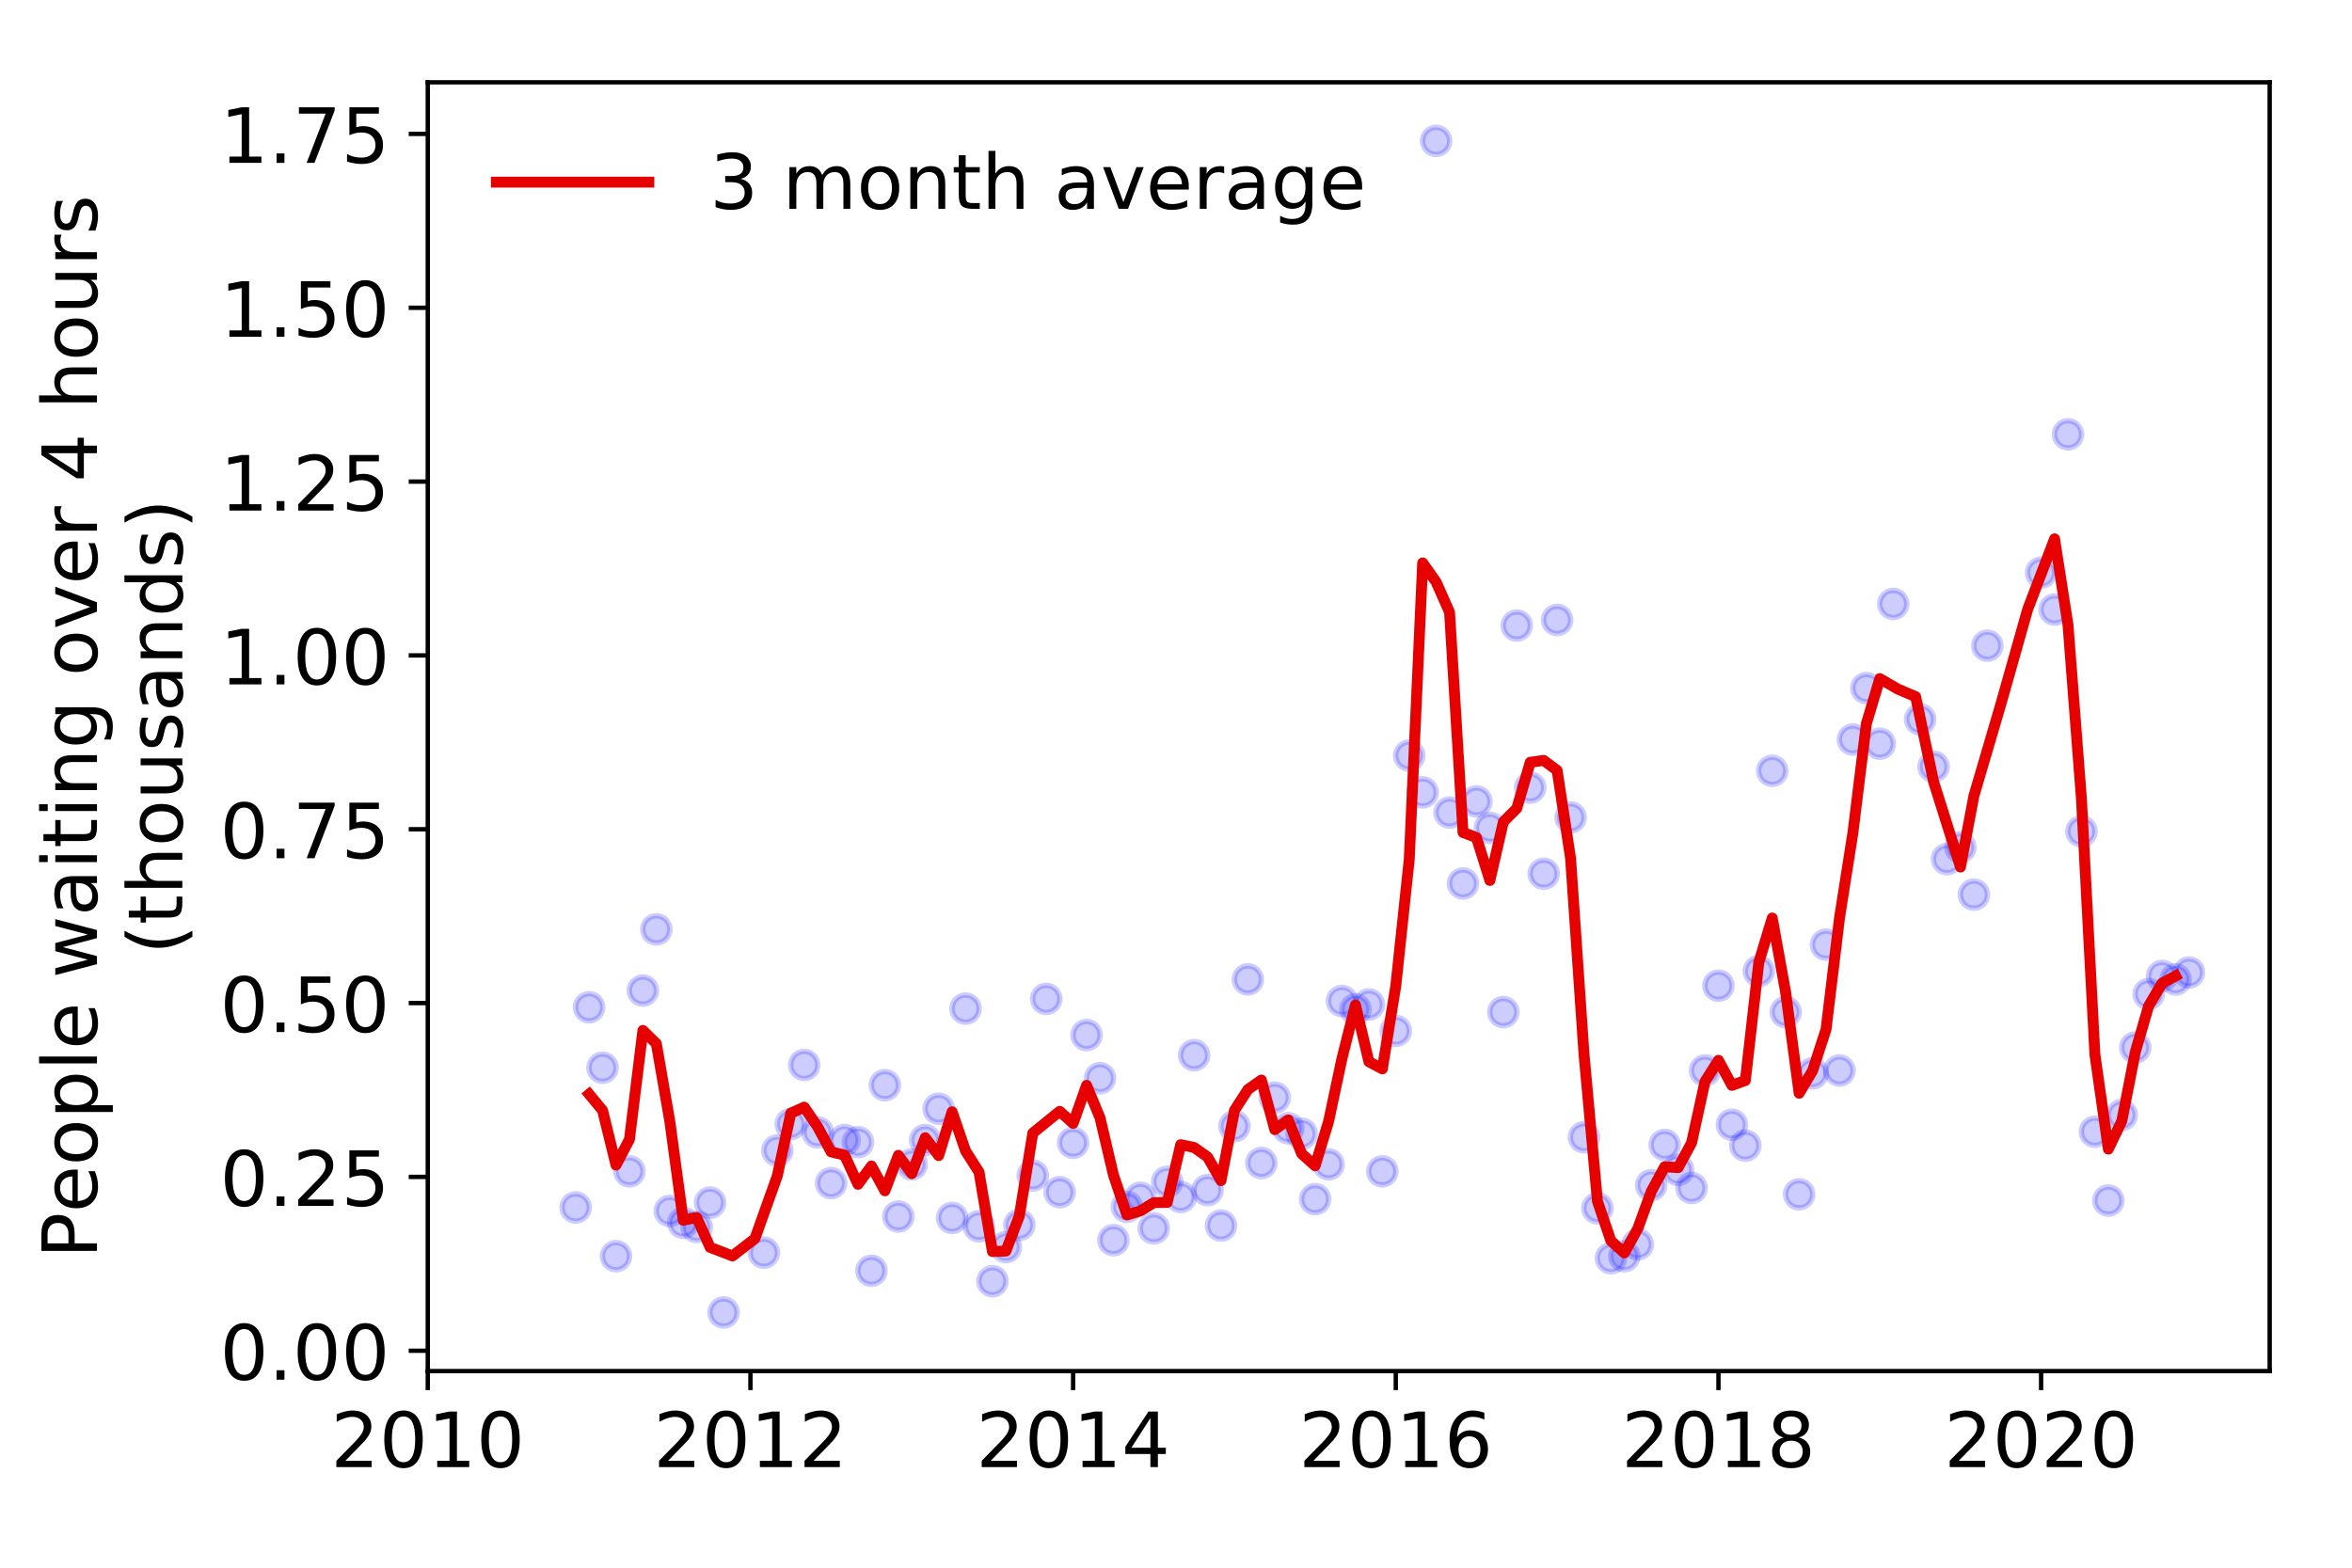 <?xml version="1.0" encoding="utf-8" standalone="no"?>
<!DOCTYPE svg PUBLIC "-//W3C//DTD SVG 1.1//EN"
  "http://www.w3.org/Graphics/SVG/1.1/DTD/svg11.dtd">
<!-- Created with matplotlib (https://matplotlib.org/) -->
<svg height="288pt" version="1.1" viewBox="0 0 432 288" width="432pt" xmlns="http://www.w3.org/2000/svg" xmlns:xlink="http://www.w3.org/1999/xlink">
 <defs>
  <style type="text/css">
*{stroke-linecap:butt;stroke-linejoin:round;}
  </style>
 </defs>
 <g id="figure_1">
  <g id="patch_1">
   <path d="M 0 288 
L 432 288 
L 432 0 
L 0 0 
z
" style="fill:#ffffff;"/>
  </g>
  <g id="axes_1">
   <g id="patch_2">
    <path d="M 78.57 251.88 
L 416.88 251.88 
L 416.88 15.12 
L 78.57 15.12 
z
" style="fill:#ffffff;"/>
   </g>
   <g id="matplotlib.axis_1">
    <g id="xtick_1">
     <g id="line2d_1">
      <defs>
       <path d="M 0 0 
L 0 3.5 
" id="m2a25bc7d17" style="stroke:#000000;stroke-width:0.8;"/>
      </defs>
      <g>
       <use style="stroke:#000000;stroke-width:0.8;" x="78.57" xlink:href="#m2a25bc7d17" y="251.88"/>
      </g>
     </g>
     <g id="text_1">
      <!-- 2010 -->
      <defs>
       <path d="M 19.188 8.297 
L 53.609 8.297 
L 53.609 0 
L 7.328 0 
L 7.328 8.297 
Q 12.938 14.109 22.625 23.891 
Q 32.328 33.688 34.812 36.531 
Q 39.547 41.844 41.422 45.531 
Q 43.312 49.219 43.312 52.781 
Q 43.312 58.594 39.234 62.25 
Q 35.156 65.922 28.609 65.922 
Q 23.969 65.922 18.812 64.312 
Q 13.672 62.703 7.812 59.422 
L 7.812 69.391 
Q 13.766 71.781 18.938 73 
Q 24.125 74.219 28.422 74.219 
Q 39.75 74.219 46.484 68.547 
Q 53.219 62.891 53.219 53.422 
Q 53.219 48.922 51.531 44.891 
Q 49.859 40.875 45.406 35.406 
Q 44.188 33.984 37.641 27.219 
Q 31.109 20.453 19.188 8.297 
z
" id="DejaVuSans-50"/>
       <path d="M 31.781 66.406 
Q 24.172 66.406 20.328 58.906 
Q 16.5 51.422 16.5 36.375 
Q 16.5 21.391 20.328 13.891 
Q 24.172 6.391 31.781 6.391 
Q 39.453 6.391 43.281 13.891 
Q 47.125 21.391 47.125 36.375 
Q 47.125 51.422 43.281 58.906 
Q 39.453 66.406 31.781 66.406 
z
M 31.781 74.219 
Q 44.047 74.219 50.516 64.516 
Q 56.984 54.828 56.984 36.375 
Q 56.984 17.969 50.516 8.266 
Q 44.047 -1.422 31.781 -1.422 
Q 19.531 -1.422 13.062 8.266 
Q 6.594 17.969 6.594 36.375 
Q 6.594 54.828 13.062 64.516 
Q 19.531 74.219 31.781 74.219 
z
" id="DejaVuSans-48"/>
       <path d="M 12.406 8.297 
L 28.516 8.297 
L 28.516 63.922 
L 10.984 60.406 
L 10.984 69.391 
L 28.422 72.906 
L 38.281 72.906 
L 38.281 8.297 
L 54.391 8.297 
L 54.391 0 
L 12.406 0 
z
" id="DejaVuSans-49"/>
      </defs>
      <g transform="translate(60.755 269.518)scale(0.14 -0.14)">
       <use xlink:href="#DejaVuSans-50"/>
       <use x="63.623" xlink:href="#DejaVuSans-48"/>
       <use x="127.246" xlink:href="#DejaVuSans-49"/>
       <use x="190.869" xlink:href="#DejaVuSans-48"/>
      </g>
     </g>
    </g>
    <g id="xtick_2">
     <g id="line2d_2">
      <g>
       <use style="stroke:#000000;stroke-width:0.8;" x="137.836" xlink:href="#m2a25bc7d17" y="251.88"/>
      </g>
     </g>
     <g id="text_2">
      <!-- 2012 -->
      <g transform="translate(120.021 269.518)scale(0.14 -0.14)">
       <use xlink:href="#DejaVuSans-50"/>
       <use x="63.623" xlink:href="#DejaVuSans-48"/>
       <use x="127.246" xlink:href="#DejaVuSans-49"/>
       <use x="190.869" xlink:href="#DejaVuSans-50"/>
      </g>
     </g>
    </g>
    <g id="xtick_3">
     <g id="line2d_3">
      <g>
       <use style="stroke:#000000;stroke-width:0.8;" x="197.102" xlink:href="#m2a25bc7d17" y="251.88"/>
      </g>
     </g>
     <g id="text_3">
      <!-- 2014 -->
      <defs>
       <path d="M 37.797 64.312 
L 12.891 25.391 
L 37.797 25.391 
z
M 35.203 72.906 
L 47.609 72.906 
L 47.609 25.391 
L 58.016 25.391 
L 58.016 17.188 
L 47.609 17.188 
L 47.609 0 
L 37.797 0 
L 37.797 17.188 
L 4.891 17.188 
L 4.891 26.703 
z
" id="DejaVuSans-52"/>
      </defs>
      <g transform="translate(179.287 269.518)scale(0.14 -0.14)">
       <use xlink:href="#DejaVuSans-50"/>
       <use x="63.623" xlink:href="#DejaVuSans-48"/>
       <use x="127.246" xlink:href="#DejaVuSans-49"/>
       <use x="190.869" xlink:href="#DejaVuSans-52"/>
      </g>
     </g>
    </g>
    <g id="xtick_4">
     <g id="line2d_4">
      <g>
       <use style="stroke:#000000;stroke-width:0.8;" x="256.368" xlink:href="#m2a25bc7d17" y="251.88"/>
      </g>
     </g>
     <g id="text_4">
      <!-- 2016 -->
      <defs>
       <path d="M 33.016 40.375 
Q 26.375 40.375 22.484 35.828 
Q 18.609 31.297 18.609 23.391 
Q 18.609 15.531 22.484 10.953 
Q 26.375 6.391 33.016 6.391 
Q 39.656 6.391 43.531 10.953 
Q 47.406 15.531 47.406 23.391 
Q 47.406 31.297 43.531 35.828 
Q 39.656 40.375 33.016 40.375 
z
M 52.594 71.297 
L 52.594 62.312 
Q 48.875 64.062 45.094 64.984 
Q 41.312 65.922 37.594 65.922 
Q 27.828 65.922 22.672 59.328 
Q 17.531 52.734 16.797 39.406 
Q 19.672 43.656 24.016 45.922 
Q 28.375 48.188 33.594 48.188 
Q 44.578 48.188 50.953 41.516 
Q 57.328 34.859 57.328 23.391 
Q 57.328 12.156 50.688 5.359 
Q 44.047 -1.422 33.016 -1.422 
Q 20.359 -1.422 13.672 8.266 
Q 6.984 17.969 6.984 36.375 
Q 6.984 53.656 15.188 63.938 
Q 23.391 74.219 37.203 74.219 
Q 40.922 74.219 44.703 73.484 
Q 48.484 72.75 52.594 71.297 
z
" id="DejaVuSans-54"/>
      </defs>
      <g transform="translate(238.553 269.518)scale(0.14 -0.14)">
       <use xlink:href="#DejaVuSans-50"/>
       <use x="63.623" xlink:href="#DejaVuSans-48"/>
       <use x="127.246" xlink:href="#DejaVuSans-49"/>
       <use x="190.869" xlink:href="#DejaVuSans-54"/>
      </g>
     </g>
    </g>
    <g id="xtick_5">
     <g id="line2d_5">
      <g>
       <use style="stroke:#000000;stroke-width:0.8;" x="315.634" xlink:href="#m2a25bc7d17" y="251.88"/>
      </g>
     </g>
     <g id="text_5">
      <!-- 2018 -->
      <defs>
       <path d="M 31.781 34.625 
Q 24.75 34.625 20.719 30.859 
Q 16.703 27.094 16.703 20.516 
Q 16.703 13.922 20.719 10.156 
Q 24.75 6.391 31.781 6.391 
Q 38.812 6.391 42.859 10.172 
Q 46.922 13.969 46.922 20.516 
Q 46.922 27.094 42.891 30.859 
Q 38.875 34.625 31.781 34.625 
z
M 21.922 38.812 
Q 15.578 40.375 12.031 44.719 
Q 8.5 49.078 8.5 55.328 
Q 8.5 64.062 14.719 69.141 
Q 20.953 74.219 31.781 74.219 
Q 42.672 74.219 48.875 69.141 
Q 55.078 64.062 55.078 55.328 
Q 55.078 49.078 51.531 44.719 
Q 48 40.375 41.703 38.812 
Q 48.828 37.156 52.797 32.312 
Q 56.781 27.484 56.781 20.516 
Q 56.781 9.906 50.312 4.234 
Q 43.844 -1.422 31.781 -1.422 
Q 19.734 -1.422 13.25 4.234 
Q 6.781 9.906 6.781 20.516 
Q 6.781 27.484 10.781 32.312 
Q 14.797 37.156 21.922 38.812 
z
M 18.312 54.391 
Q 18.312 48.734 21.844 45.562 
Q 25.391 42.391 31.781 42.391 
Q 38.141 42.391 41.719 45.562 
Q 45.312 48.734 45.312 54.391 
Q 45.312 60.062 41.719 63.234 
Q 38.141 66.406 31.781 66.406 
Q 25.391 66.406 21.844 63.234 
Q 18.312 60.062 18.312 54.391 
z
" id="DejaVuSans-56"/>
      </defs>
      <g transform="translate(297.819 269.518)scale(0.14 -0.14)">
       <use xlink:href="#DejaVuSans-50"/>
       <use x="63.623" xlink:href="#DejaVuSans-48"/>
       <use x="127.246" xlink:href="#DejaVuSans-49"/>
       <use x="190.869" xlink:href="#DejaVuSans-56"/>
      </g>
     </g>
    </g>
    <g id="xtick_6">
     <g id="line2d_6">
      <g>
       <use style="stroke:#000000;stroke-width:0.8;" x="374.9" xlink:href="#m2a25bc7d17" y="251.88"/>
      </g>
     </g>
     <g id="text_6">
      <!-- 2020 -->
      <g transform="translate(357.085 269.518)scale(0.14 -0.14)">
       <use xlink:href="#DejaVuSans-50"/>
       <use x="63.623" xlink:href="#DejaVuSans-48"/>
       <use x="127.246" xlink:href="#DejaVuSans-50"/>
       <use x="190.869" xlink:href="#DejaVuSans-48"/>
      </g>
     </g>
    </g>
   </g>
   <g id="matplotlib.axis_2">
    <g id="ytick_1">
     <g id="line2d_7">
      <defs>
       <path d="M 0 0 
L -3.5 0 
" id="m98097baa31" style="stroke:#000000;stroke-width:0.8;"/>
      </defs>
      <g>
       <use style="stroke:#000000;stroke-width:0.8;" x="78.57" xlink:href="#m98097baa31" y="248.144"/>
      </g>
     </g>
     <g id="text_7">
      <!-- 0.00 -->
      <defs>
       <path d="M 10.688 12.406 
L 21 12.406 
L 21 0 
L 10.688 0 
z
" id="DejaVuSans-46"/>
      </defs>
      <g transform="translate(40.398 253.463)scale(0.14 -0.14)">
       <use xlink:href="#DejaVuSans-48"/>
       <use x="63.623" xlink:href="#DejaVuSans-46"/>
       <use x="95.41" xlink:href="#DejaVuSans-48"/>
       <use x="159.033" xlink:href="#DejaVuSans-48"/>
      </g>
     </g>
    </g>
    <g id="ytick_2">
     <g id="line2d_8">
      <g>
       <use style="stroke:#000000;stroke-width:0.8;" x="78.57" xlink:href="#m98097baa31" y="216.21"/>
      </g>
     </g>
     <g id="text_8">
      <!-- 0.25 -->
      <defs>
       <path d="M 10.797 72.906 
L 49.516 72.906 
L 49.516 64.594 
L 19.828 64.594 
L 19.828 46.734 
Q 21.969 47.469 24.109 47.828 
Q 26.266 48.188 28.422 48.188 
Q 40.625 48.188 47.75 41.5 
Q 54.891 34.812 54.891 23.391 
Q 54.891 11.625 47.562 5.094 
Q 40.234 -1.422 26.906 -1.422 
Q 22.312 -1.422 17.547 -0.641 
Q 12.797 0.141 7.719 1.703 
L 7.719 11.625 
Q 12.109 9.234 16.797 8.062 
Q 21.484 6.891 26.703 6.891 
Q 35.156 6.891 40.078 11.328 
Q 45.016 15.766 45.016 23.391 
Q 45.016 31 40.078 35.438 
Q 35.156 39.891 26.703 39.891 
Q 22.75 39.891 18.812 39.016 
Q 14.891 38.141 10.797 36.281 
z
" id="DejaVuSans-53"/>
      </defs>
      <g transform="translate(40.398 221.528)scale(0.14 -0.14)">
       <use xlink:href="#DejaVuSans-48"/>
       <use x="63.623" xlink:href="#DejaVuSans-46"/>
       <use x="95.41" xlink:href="#DejaVuSans-50"/>
       <use x="159.033" xlink:href="#DejaVuSans-53"/>
      </g>
     </g>
    </g>
    <g id="ytick_3">
     <g id="line2d_9">
      <g>
       <use style="stroke:#000000;stroke-width:0.8;" x="78.57" xlink:href="#m98097baa31" y="184.275"/>
      </g>
     </g>
     <g id="text_9">
      <!-- 0.50 -->
      <g transform="translate(40.398 189.594)scale(0.14 -0.14)">
       <use xlink:href="#DejaVuSans-48"/>
       <use x="63.623" xlink:href="#DejaVuSans-46"/>
       <use x="95.41" xlink:href="#DejaVuSans-53"/>
       <use x="159.033" xlink:href="#DejaVuSans-48"/>
      </g>
     </g>
    </g>
    <g id="ytick_4">
     <g id="line2d_10">
      <g>
       <use style="stroke:#000000;stroke-width:0.8;" x="78.57" xlink:href="#m98097baa31" y="152.341"/>
      </g>
     </g>
     <g id="text_10">
      <!-- 0.75 -->
      <defs>
       <path d="M 8.203 72.906 
L 55.078 72.906 
L 55.078 68.703 
L 28.609 0 
L 18.312 0 
L 43.219 64.594 
L 8.203 64.594 
z
" id="DejaVuSans-55"/>
      </defs>
      <g transform="translate(40.398 157.66)scale(0.14 -0.14)">
       <use xlink:href="#DejaVuSans-48"/>
       <use x="63.623" xlink:href="#DejaVuSans-46"/>
       <use x="95.41" xlink:href="#DejaVuSans-55"/>
       <use x="159.033" xlink:href="#DejaVuSans-53"/>
      </g>
     </g>
    </g>
    <g id="ytick_5">
     <g id="line2d_11">
      <g>
       <use style="stroke:#000000;stroke-width:0.8;" x="78.57" xlink:href="#m98097baa31" y="120.407"/>
      </g>
     </g>
     <g id="text_11">
      <!-- 1.00 -->
      <g transform="translate(40.398 125.726)scale(0.14 -0.14)">
       <use xlink:href="#DejaVuSans-49"/>
       <use x="63.623" xlink:href="#DejaVuSans-46"/>
       <use x="95.41" xlink:href="#DejaVuSans-48"/>
       <use x="159.033" xlink:href="#DejaVuSans-48"/>
      </g>
     </g>
    </g>
    <g id="ytick_6">
     <g id="line2d_12">
      <g>
       <use style="stroke:#000000;stroke-width:0.8;" x="78.57" xlink:href="#m98097baa31" y="88.473"/>
      </g>
     </g>
     <g id="text_12">
      <!-- 1.25 -->
      <g transform="translate(40.398 93.792)scale(0.14 -0.14)">
       <use xlink:href="#DejaVuSans-49"/>
       <use x="63.623" xlink:href="#DejaVuSans-46"/>
       <use x="95.41" xlink:href="#DejaVuSans-50"/>
       <use x="159.033" xlink:href="#DejaVuSans-53"/>
      </g>
     </g>
    </g>
    <g id="ytick_7">
     <g id="line2d_13">
      <g>
       <use style="stroke:#000000;stroke-width:0.8;" x="78.57" xlink:href="#m98097baa31" y="56.539"/>
      </g>
     </g>
     <g id="text_13">
      <!-- 1.50 -->
      <g transform="translate(40.398 61.858)scale(0.14 -0.14)">
       <use xlink:href="#DejaVuSans-49"/>
       <use x="63.623" xlink:href="#DejaVuSans-46"/>
       <use x="95.41" xlink:href="#DejaVuSans-53"/>
       <use x="159.033" xlink:href="#DejaVuSans-48"/>
      </g>
     </g>
    </g>
    <g id="ytick_8">
     <g id="line2d_14">
      <g>
       <use style="stroke:#000000;stroke-width:0.8;" x="78.57" xlink:href="#m98097baa31" y="24.604"/>
      </g>
     </g>
     <g id="text_14">
      <!-- 1.75 -->
      <g transform="translate(40.398 29.923)scale(0.14 -0.14)">
       <use xlink:href="#DejaVuSans-49"/>
       <use x="63.623" xlink:href="#DejaVuSans-46"/>
       <use x="95.41" xlink:href="#DejaVuSans-55"/>
       <use x="159.033" xlink:href="#DejaVuSans-53"/>
      </g>
     </g>
    </g>
    <g id="text_15">
     <!-- People waiting over 4 hours -->
     <defs>
      <path d="M 19.672 64.797 
L 19.672 37.406 
L 32.078 37.406 
Q 38.969 37.406 42.719 40.969 
Q 46.484 44.531 46.484 51.125 
Q 46.484 57.672 42.719 61.234 
Q 38.969 64.797 32.078 64.797 
z
M 9.812 72.906 
L 32.078 72.906 
Q 44.344 72.906 50.609 67.359 
Q 56.891 61.812 56.891 51.125 
Q 56.891 40.328 50.609 34.812 
Q 44.344 29.297 32.078 29.297 
L 19.672 29.297 
L 19.672 0 
L 9.812 0 
z
" id="DejaVuSans-80"/>
      <path d="M 56.203 29.594 
L 56.203 25.203 
L 14.891 25.203 
Q 15.484 15.922 20.484 11.062 
Q 25.484 6.203 34.422 6.203 
Q 39.594 6.203 44.453 7.469 
Q 49.312 8.734 54.109 11.281 
L 54.109 2.781 
Q 49.266 0.734 44.188 -0.344 
Q 39.109 -1.422 33.891 -1.422 
Q 20.797 -1.422 13.156 6.188 
Q 5.516 13.812 5.516 26.812 
Q 5.516 40.234 12.766 48.109 
Q 20.016 56 32.328 56 
Q 43.359 56 49.781 48.891 
Q 56.203 41.797 56.203 29.594 
z
M 47.219 32.234 
Q 47.125 39.594 43.094 43.984 
Q 39.062 48.391 32.422 48.391 
Q 24.906 48.391 20.391 44.141 
Q 15.875 39.891 15.188 32.172 
z
" id="DejaVuSans-101"/>
      <path d="M 30.609 48.391 
Q 23.391 48.391 19.188 42.75 
Q 14.984 37.109 14.984 27.297 
Q 14.984 17.484 19.156 11.844 
Q 23.344 6.203 30.609 6.203 
Q 37.797 6.203 41.984 11.859 
Q 46.188 17.531 46.188 27.297 
Q 46.188 37.016 41.984 42.703 
Q 37.797 48.391 30.609 48.391 
z
M 30.609 56 
Q 42.328 56 49.016 48.375 
Q 55.719 40.766 55.719 27.297 
Q 55.719 13.875 49.016 6.219 
Q 42.328 -1.422 30.609 -1.422 
Q 18.844 -1.422 12.172 6.219 
Q 5.516 13.875 5.516 27.297 
Q 5.516 40.766 12.172 48.375 
Q 18.844 56 30.609 56 
z
" id="DejaVuSans-111"/>
      <path d="M 18.109 8.203 
L 18.109 -20.797 
L 9.078 -20.797 
L 9.078 54.688 
L 18.109 54.688 
L 18.109 46.391 
Q 20.953 51.266 25.266 53.625 
Q 29.594 56 35.594 56 
Q 45.562 56 51.781 48.094 
Q 58.016 40.188 58.016 27.297 
Q 58.016 14.406 51.781 6.484 
Q 45.562 -1.422 35.594 -1.422 
Q 29.594 -1.422 25.266 0.953 
Q 20.953 3.328 18.109 8.203 
z
M 48.688 27.297 
Q 48.688 37.203 44.609 42.844 
Q 40.531 48.484 33.406 48.484 
Q 26.266 48.484 22.188 42.844 
Q 18.109 37.203 18.109 27.297 
Q 18.109 17.391 22.188 11.75 
Q 26.266 6.109 33.406 6.109 
Q 40.531 6.109 44.609 11.75 
Q 48.688 17.391 48.688 27.297 
z
" id="DejaVuSans-112"/>
      <path d="M 9.422 75.984 
L 18.406 75.984 
L 18.406 0 
L 9.422 0 
z
" id="DejaVuSans-108"/>
      <path id="DejaVuSans-32"/>
      <path d="M 4.203 54.688 
L 13.188 54.688 
L 24.422 12.016 
L 35.594 54.688 
L 46.188 54.688 
L 57.422 12.016 
L 68.609 54.688 
L 77.594 54.688 
L 63.281 0 
L 52.688 0 
L 40.922 44.828 
L 29.109 0 
L 18.5 0 
z
" id="DejaVuSans-119"/>
      <path d="M 34.281 27.484 
Q 23.391 27.484 19.188 25 
Q 14.984 22.516 14.984 16.5 
Q 14.984 11.719 18.141 8.906 
Q 21.297 6.109 26.703 6.109 
Q 34.188 6.109 38.703 11.406 
Q 43.219 16.703 43.219 25.484 
L 43.219 27.484 
z
M 52.203 31.203 
L 52.203 0 
L 43.219 0 
L 43.219 8.297 
Q 40.141 3.328 35.547 0.953 
Q 30.953 -1.422 24.312 -1.422 
Q 15.922 -1.422 10.953 3.297 
Q 6 8.016 6 15.922 
Q 6 25.141 12.172 29.828 
Q 18.359 34.516 30.609 34.516 
L 43.219 34.516 
L 43.219 35.406 
Q 43.219 41.609 39.141 45 
Q 35.062 48.391 27.688 48.391 
Q 23 48.391 18.547 47.266 
Q 14.109 46.141 10.016 43.891 
L 10.016 52.203 
Q 14.938 54.109 19.578 55.047 
Q 24.219 56 28.609 56 
Q 40.484 56 46.344 49.844 
Q 52.203 43.703 52.203 31.203 
z
" id="DejaVuSans-97"/>
      <path d="M 9.422 54.688 
L 18.406 54.688 
L 18.406 0 
L 9.422 0 
z
M 9.422 75.984 
L 18.406 75.984 
L 18.406 64.594 
L 9.422 64.594 
z
" id="DejaVuSans-105"/>
      <path d="M 18.312 70.219 
L 18.312 54.688 
L 36.812 54.688 
L 36.812 47.703 
L 18.312 47.703 
L 18.312 18.016 
Q 18.312 11.328 20.141 9.422 
Q 21.969 7.516 27.594 7.516 
L 36.812 7.516 
L 36.812 0 
L 27.594 0 
Q 17.188 0 13.234 3.875 
Q 9.281 7.766 9.281 18.016 
L 9.281 47.703 
L 2.688 47.703 
L 2.688 54.688 
L 9.281 54.688 
L 9.281 70.219 
z
" id="DejaVuSans-116"/>
      <path d="M 54.891 33.016 
L 54.891 0 
L 45.906 0 
L 45.906 32.719 
Q 45.906 40.484 42.875 44.328 
Q 39.844 48.188 33.797 48.188 
Q 26.516 48.188 22.312 43.547 
Q 18.109 38.922 18.109 30.906 
L 18.109 0 
L 9.078 0 
L 9.078 54.688 
L 18.109 54.688 
L 18.109 46.188 
Q 21.344 51.125 25.703 53.562 
Q 30.078 56 35.797 56 
Q 45.219 56 50.047 50.172 
Q 54.891 44.344 54.891 33.016 
z
" id="DejaVuSans-110"/>
      <path d="M 45.406 27.984 
Q 45.406 37.75 41.375 43.109 
Q 37.359 48.484 30.078 48.484 
Q 22.859 48.484 18.828 43.109 
Q 14.797 37.75 14.797 27.984 
Q 14.797 18.266 18.828 12.891 
Q 22.859 7.516 30.078 7.516 
Q 37.359 7.516 41.375 12.891 
Q 45.406 18.266 45.406 27.984 
z
M 54.391 6.781 
Q 54.391 -7.172 48.188 -13.984 
Q 42 -20.797 29.203 -20.797 
Q 24.469 -20.797 20.266 -20.094 
Q 16.062 -19.391 12.109 -17.922 
L 12.109 -9.188 
Q 16.062 -11.328 19.922 -12.344 
Q 23.781 -13.375 27.781 -13.375 
Q 36.625 -13.375 41.016 -8.766 
Q 45.406 -4.156 45.406 5.172 
L 45.406 9.625 
Q 42.625 4.781 38.281 2.391 
Q 33.938 0 27.875 0 
Q 17.828 0 11.672 7.656 
Q 5.516 15.328 5.516 27.984 
Q 5.516 40.672 11.672 48.328 
Q 17.828 56 27.875 56 
Q 33.938 56 38.281 53.609 
Q 42.625 51.219 45.406 46.391 
L 45.406 54.688 
L 54.391 54.688 
z
" id="DejaVuSans-103"/>
      <path d="M 2.984 54.688 
L 12.5 54.688 
L 29.594 8.797 
L 46.688 54.688 
L 56.203 54.688 
L 35.688 0 
L 23.484 0 
z
" id="DejaVuSans-118"/>
      <path d="M 41.109 46.297 
Q 39.594 47.172 37.812 47.578 
Q 36.031 48 33.891 48 
Q 26.266 48 22.188 43.047 
Q 18.109 38.094 18.109 28.812 
L 18.109 0 
L 9.078 0 
L 9.078 54.688 
L 18.109 54.688 
L 18.109 46.188 
Q 20.953 51.172 25.484 53.578 
Q 30.031 56 36.531 56 
Q 37.453 56 38.578 55.875 
Q 39.703 55.766 41.062 55.516 
z
" id="DejaVuSans-114"/>
      <path d="M 54.891 33.016 
L 54.891 0 
L 45.906 0 
L 45.906 32.719 
Q 45.906 40.484 42.875 44.328 
Q 39.844 48.188 33.797 48.188 
Q 26.516 48.188 22.312 43.547 
Q 18.109 38.922 18.109 30.906 
L 18.109 0 
L 9.078 0 
L 9.078 75.984 
L 18.109 75.984 
L 18.109 46.188 
Q 21.344 51.125 25.703 53.562 
Q 30.078 56 35.797 56 
Q 45.219 56 50.047 50.172 
Q 54.891 44.344 54.891 33.016 
z
" id="DejaVuSans-104"/>
      <path d="M 8.5 21.578 
L 8.5 54.688 
L 17.484 54.688 
L 17.484 21.922 
Q 17.484 14.156 20.5 10.266 
Q 23.531 6.391 29.594 6.391 
Q 36.859 6.391 41.078 11.031 
Q 45.312 15.672 45.312 23.688 
L 45.312 54.688 
L 54.297 54.688 
L 54.297 0 
L 45.312 0 
L 45.312 8.406 
Q 42.047 3.422 37.719 1 
Q 33.406 -1.422 27.688 -1.422 
Q 18.266 -1.422 13.375 4.438 
Q 8.5 10.297 8.5 21.578 
z
M 31.109 56 
z
" id="DejaVuSans-117"/>
      <path d="M 44.281 53.078 
L 44.281 44.578 
Q 40.484 46.531 36.375 47.5 
Q 32.281 48.484 27.875 48.484 
Q 21.188 48.484 17.844 46.438 
Q 14.5 44.391 14.5 40.281 
Q 14.5 37.156 16.891 35.375 
Q 19.281 33.594 26.516 31.984 
L 29.594 31.297 
Q 39.156 29.25 43.188 25.516 
Q 47.219 21.781 47.219 15.094 
Q 47.219 7.469 41.188 3.016 
Q 35.156 -1.422 24.609 -1.422 
Q 20.219 -1.422 15.453 -0.562 
Q 10.688 0.297 5.422 2 
L 5.422 11.281 
Q 10.406 8.688 15.234 7.391 
Q 20.062 6.109 24.812 6.109 
Q 31.156 6.109 34.562 8.281 
Q 37.984 10.453 37.984 14.406 
Q 37.984 18.062 35.516 20.016 
Q 33.062 21.969 24.703 23.781 
L 21.578 24.516 
Q 13.234 26.266 9.516 29.906 
Q 5.812 33.547 5.812 39.891 
Q 5.812 47.609 11.281 51.797 
Q 16.75 56 26.812 56 
Q 31.781 56 36.172 55.266 
Q 40.578 54.547 44.281 53.078 
z
" id="DejaVuSans-115"/>
     </defs>
     <g transform="translate(17.81 231.175)rotate(-90)scale(0.14 -0.14)">
      <use xlink:href="#DejaVuSans-80"/>
      <use x="60.256" xlink:href="#DejaVuSans-101"/>
      <use x="121.779" xlink:href="#DejaVuSans-111"/>
      <use x="182.961" xlink:href="#DejaVuSans-112"/>
      <use x="246.438" xlink:href="#DejaVuSans-108"/>
      <use x="274.221" xlink:href="#DejaVuSans-101"/>
      <use x="335.744" xlink:href="#DejaVuSans-32"/>
      <use x="367.531" xlink:href="#DejaVuSans-119"/>
      <use x="449.318" xlink:href="#DejaVuSans-97"/>
      <use x="510.598" xlink:href="#DejaVuSans-105"/>
      <use x="538.381" xlink:href="#DejaVuSans-116"/>
      <use x="577.59" xlink:href="#DejaVuSans-105"/>
      <use x="605.373" xlink:href="#DejaVuSans-110"/>
      <use x="668.752" xlink:href="#DejaVuSans-103"/>
      <use x="732.229" xlink:href="#DejaVuSans-32"/>
      <use x="764.016" xlink:href="#DejaVuSans-111"/>
      <use x="825.197" xlink:href="#DejaVuSans-118"/>
      <use x="884.377" xlink:href="#DejaVuSans-101"/>
      <use x="945.9" xlink:href="#DejaVuSans-114"/>
      <use x="987.014" xlink:href="#DejaVuSans-32"/>
      <use x="1018.801" xlink:href="#DejaVuSans-52"/>
      <use x="1082.424" xlink:href="#DejaVuSans-32"/>
      <use x="1114.211" xlink:href="#DejaVuSans-104"/>
      <use x="1177.59" xlink:href="#DejaVuSans-111"/>
      <use x="1238.771" xlink:href="#DejaVuSans-117"/>
      <use x="1302.15" xlink:href="#DejaVuSans-114"/>
      <use x="1343.264" xlink:href="#DejaVuSans-115"/>
     </g>
     <!-- (thousands) -->
     <defs>
      <path d="M 31 75.875 
Q 24.469 64.656 21.281 53.656 
Q 18.109 42.672 18.109 31.391 
Q 18.109 20.125 21.312 9.062 
Q 24.516 -2 31 -13.188 
L 23.188 -13.188 
Q 15.875 -1.703 12.234 9.375 
Q 8.594 20.453 8.594 31.391 
Q 8.594 42.281 12.203 53.312 
Q 15.828 64.359 23.188 75.875 
z
" id="DejaVuSans-40"/>
      <path d="M 45.406 46.391 
L 45.406 75.984 
L 54.391 75.984 
L 54.391 0 
L 45.406 0 
L 45.406 8.203 
Q 42.578 3.328 38.25 0.953 
Q 33.938 -1.422 27.875 -1.422 
Q 17.969 -1.422 11.734 6.484 
Q 5.516 14.406 5.516 27.297 
Q 5.516 40.188 11.734 48.094 
Q 17.969 56 27.875 56 
Q 33.938 56 38.25 53.625 
Q 42.578 51.266 45.406 46.391 
z
M 14.797 27.297 
Q 14.797 17.391 18.875 11.75 
Q 22.953 6.109 30.078 6.109 
Q 37.203 6.109 41.297 11.75 
Q 45.406 17.391 45.406 27.297 
Q 45.406 37.203 41.297 42.844 
Q 37.203 48.484 30.078 48.484 
Q 22.953 48.484 18.875 42.844 
Q 14.797 37.203 14.797 27.297 
z
" id="DejaVuSans-100"/>
      <path d="M 8.016 75.875 
L 15.828 75.875 
Q 23.141 64.359 26.781 53.312 
Q 30.422 42.281 30.422 31.391 
Q 30.422 20.453 26.781 9.375 
Q 23.141 -1.703 15.828 -13.188 
L 8.016 -13.188 
Q 14.5 -2 17.703 9.062 
Q 20.906 20.125 20.906 31.391 
Q 20.906 42.672 17.703 53.656 
Q 14.5 64.656 8.016 75.875 
z
" id="DejaVuSans-41"/>
     </defs>
     <g transform="translate(33.487 175.325)rotate(-90)scale(0.14 -0.14)">
      <use xlink:href="#DejaVuSans-40"/>
      <use x="39.014" xlink:href="#DejaVuSans-116"/>
      <use x="78.223" xlink:href="#DejaVuSans-104"/>
      <use x="141.602" xlink:href="#DejaVuSans-111"/>
      <use x="202.783" xlink:href="#DejaVuSans-117"/>
      <use x="266.162" xlink:href="#DejaVuSans-115"/>
      <use x="318.262" xlink:href="#DejaVuSans-97"/>
      <use x="379.541" xlink:href="#DejaVuSans-110"/>
      <use x="442.92" xlink:href="#DejaVuSans-100"/>
      <use x="506.396" xlink:href="#DejaVuSans-115"/>
      <use x="558.496" xlink:href="#DejaVuSans-41"/>
     </g>
    </g>
   </g>
   <g id="line2d_15">
    <defs>
     <path d="M 0 2.5 
C 0.663 2.5 1.299 2.237 1.768 1.768 
C 2.237 1.299 2.5 0.663 2.5 0 
C 2.5 -0.663 2.237 -1.299 1.768 -1.768 
C 1.299 -2.237 0.663 -2.5 0 -2.5 
C -0.663 -2.5 -1.299 -2.237 -1.768 -1.768 
C -2.237 -1.299 -2.5 -0.663 -2.5 0 
C -2.5 0.663 -2.237 1.299 -1.768 1.768 
C -1.299 2.237 -0.663 2.5 0 2.5 
z
" id="mac3ce2b879" style="stroke:#0000ff;stroke-opacity:0.2;"/>
    </defs>
    <g clip-path="url(#pb2da60f9bd)">
     <use style="fill:#0000ff;fill-opacity:0.2;stroke:#0000ff;stroke-opacity:0.2;" x="402.064" xlink:href="#mac3ce2b879" y="178.655"/>
     <use style="fill:#0000ff;fill-opacity:0.2;stroke:#0000ff;stroke-opacity:0.2;" x="399.594" xlink:href="#mac3ce2b879" y="179.932"/>
     <use style="fill:#0000ff;fill-opacity:0.2;stroke:#0000ff;stroke-opacity:0.2;" x="397.125" xlink:href="#mac3ce2b879" y="179.294"/>
     <use style="fill:#0000ff;fill-opacity:0.2;stroke:#0000ff;stroke-opacity:0.2;" x="394.655" xlink:href="#mac3ce2b879" y="182.615"/>
     <use style="fill:#0000ff;fill-opacity:0.2;stroke:#0000ff;stroke-opacity:0.2;" x="392.186" xlink:href="#mac3ce2b879" y="192.45"/>
     <use style="fill:#0000ff;fill-opacity:0.2;stroke:#0000ff;stroke-opacity:0.2;" x="389.716" xlink:href="#mac3ce2b879" y="204.841"/>
     <use style="fill:#0000ff;fill-opacity:0.2;stroke:#0000ff;stroke-opacity:0.2;" x="387.247" xlink:href="#mac3ce2b879" y="220.553"/>
     <use style="fill:#0000ff;fill-opacity:0.2;stroke:#0000ff;stroke-opacity:0.2;" x="384.778" xlink:href="#mac3ce2b879" y="207.907"/>
     <use style="fill:#0000ff;fill-opacity:0.2;stroke:#0000ff;stroke-opacity:0.2;" x="382.308" xlink:href="#mac3ce2b879" y="152.724"/>
     <use style="fill:#0000ff;fill-opacity:0.2;stroke:#0000ff;stroke-opacity:0.2;" x="379.839" xlink:href="#mac3ce2b879" y="79.787"/>
     <use style="fill:#0000ff;fill-opacity:0.2;stroke:#0000ff;stroke-opacity:0.2;" x="377.369" xlink:href="#mac3ce2b879" y="111.976"/>
     <use style="fill:#0000ff;fill-opacity:0.2;stroke:#0000ff;stroke-opacity:0.2;" x="374.9" xlink:href="#mac3ce2b879" y="105.206"/>
     <use style="fill:#0000ff;fill-opacity:0.2;stroke:#0000ff;stroke-opacity:0.2;" x="365.022" xlink:href="#mac3ce2b879" y="118.619"/>
     <use style="fill:#0000ff;fill-opacity:0.2;stroke:#0000ff;stroke-opacity:0.2;" x="362.553" xlink:href="#mac3ce2b879" y="164.348"/>
     <use style="fill:#0000ff;fill-opacity:0.2;stroke:#0000ff;stroke-opacity:0.2;" x="360.083" xlink:href="#mac3ce2b879" y="155.662"/>
     <use style="fill:#0000ff;fill-opacity:0.2;stroke:#0000ff;stroke-opacity:0.2;" x="357.614" xlink:href="#mac3ce2b879" y="157.834"/>
     <use style="fill:#0000ff;fill-opacity:0.2;stroke:#0000ff;stroke-opacity:0.2;" x="355.145" xlink:href="#mac3ce2b879" y="140.845"/>
     <use style="fill:#0000ff;fill-opacity:0.2;stroke:#0000ff;stroke-opacity:0.2;" x="352.675" xlink:href="#mac3ce2b879" y="132.159"/>
     <use style="fill:#0000ff;fill-opacity:0.2;stroke:#0000ff;stroke-opacity:0.2;" x="347.736" xlink:href="#mac3ce2b879" y="110.954"/>
     <use style="fill:#0000ff;fill-opacity:0.2;stroke:#0000ff;stroke-opacity:0.2;" x="345.267" xlink:href="#mac3ce2b879" y="136.63"/>
     <use style="fill:#0000ff;fill-opacity:0.2;stroke:#0000ff;stroke-opacity:0.2;" x="342.798" xlink:href="#mac3ce2b879" y="126.411"/>
     <use style="fill:#0000ff;fill-opacity:0.2;stroke:#0000ff;stroke-opacity:0.2;" x="340.328" xlink:href="#mac3ce2b879" y="135.863"/>
     <use style="fill:#0000ff;fill-opacity:0.2;stroke:#0000ff;stroke-opacity:0.2;" x="337.859" xlink:href="#mac3ce2b879" y="196.666"/>
     <use style="fill:#0000ff;fill-opacity:0.2;stroke:#0000ff;stroke-opacity:0.2;" x="335.389" xlink:href="#mac3ce2b879" y="173.545"/>
     <use style="fill:#0000ff;fill-opacity:0.2;stroke:#0000ff;stroke-opacity:0.2;" x="332.92" xlink:href="#mac3ce2b879" y="197.177"/>
     <use style="fill:#0000ff;fill-opacity:0.2;stroke:#0000ff;stroke-opacity:0.2;" x="330.45" xlink:href="#mac3ce2b879" y="219.403"/>
     <use style="fill:#0000ff;fill-opacity:0.2;stroke:#0000ff;stroke-opacity:0.2;" x="327.981" xlink:href="#mac3ce2b879" y="185.936"/>
     <use style="fill:#0000ff;fill-opacity:0.2;stroke:#0000ff;stroke-opacity:0.2;" x="325.512" xlink:href="#mac3ce2b879" y="141.611"/>
     <use style="fill:#0000ff;fill-opacity:0.2;stroke:#0000ff;stroke-opacity:0.2;" x="323.042" xlink:href="#mac3ce2b879" y="178.399"/>
     <use style="fill:#0000ff;fill-opacity:0.2;stroke:#0000ff;stroke-opacity:0.2;" x="320.573" xlink:href="#mac3ce2b879" y="210.461"/>
     <use style="fill:#0000ff;fill-opacity:0.2;stroke:#0000ff;stroke-opacity:0.2;" x="318.103" xlink:href="#mac3ce2b879" y="206.629"/>
     <use style="fill:#0000ff;fill-opacity:0.2;stroke:#0000ff;stroke-opacity:0.2;" x="315.634" xlink:href="#mac3ce2b879" y="181.082"/>
     <use style="fill:#0000ff;fill-opacity:0.2;stroke:#0000ff;stroke-opacity:0.2;" x="313.165" xlink:href="#mac3ce2b879" y="196.666"/>
     <use style="fill:#0000ff;fill-opacity:0.2;stroke:#0000ff;stroke-opacity:0.2;" x="310.695" xlink:href="#mac3ce2b879" y="218.253"/>
     <use style="fill:#0000ff;fill-opacity:0.2;stroke:#0000ff;stroke-opacity:0.2;" x="308.226" xlink:href="#mac3ce2b879" y="214.932"/>
     <use style="fill:#0000ff;fill-opacity:0.2;stroke:#0000ff;stroke-opacity:0.2;" x="305.756" xlink:href="#mac3ce2b879" y="210.334"/>
     <use style="fill:#0000ff;fill-opacity:0.2;stroke:#0000ff;stroke-opacity:0.2;" x="303.287" xlink:href="#mac3ce2b879" y="217.742"/>
     <use style="fill:#0000ff;fill-opacity:0.2;stroke:#0000ff;stroke-opacity:0.2;" x="300.817" xlink:href="#mac3ce2b879" y="228.6"/>
     <use style="fill:#0000ff;fill-opacity:0.2;stroke:#0000ff;stroke-opacity:0.2;" x="298.348" xlink:href="#mac3ce2b879" y="230.772"/>
     <use style="fill:#0000ff;fill-opacity:0.2;stroke:#0000ff;stroke-opacity:0.2;" x="295.879" xlink:href="#mac3ce2b879" y="231.155"/>
     <use style="fill:#0000ff;fill-opacity:0.2;stroke:#0000ff;stroke-opacity:0.2;" x="293.409" xlink:href="#mac3ce2b879" y="221.958"/>
     <use style="fill:#0000ff;fill-opacity:0.2;stroke:#0000ff;stroke-opacity:0.2;" x="290.94" xlink:href="#mac3ce2b879" y="208.929"/>
     <use style="fill:#0000ff;fill-opacity:0.2;stroke:#0000ff;stroke-opacity:0.2;" x="288.47" xlink:href="#mac3ce2b879" y="150.17"/>
     <use style="fill:#0000ff;fill-opacity:0.2;stroke:#0000ff;stroke-opacity:0.2;" x="286.001" xlink:href="#mac3ce2b879" y="113.892"/>
     <use style="fill:#0000ff;fill-opacity:0.2;stroke:#0000ff;stroke-opacity:0.2;" x="283.532" xlink:href="#mac3ce2b879" y="160.516"/>
     <use style="fill:#0000ff;fill-opacity:0.2;stroke:#0000ff;stroke-opacity:0.2;" x="281.062" xlink:href="#mac3ce2b879" y="144.677"/>
     <use style="fill:#0000ff;fill-opacity:0.2;stroke:#0000ff;stroke-opacity:0.2;" x="278.593" xlink:href="#mac3ce2b879" y="114.914"/>
     <use style="fill:#0000ff;fill-opacity:0.2;stroke:#0000ff;stroke-opacity:0.2;" x="276.123" xlink:href="#mac3ce2b879" y="185.936"/>
     <use style="fill:#0000ff;fill-opacity:0.2;stroke:#0000ff;stroke-opacity:0.2;" x="273.654" xlink:href="#mac3ce2b879" y="152.086"/>
     <use style="fill:#0000ff;fill-opacity:0.2;stroke:#0000ff;stroke-opacity:0.2;" x="271.184" xlink:href="#mac3ce2b879" y="147.232"/>
     <use style="fill:#0000ff;fill-opacity:0.2;stroke:#0000ff;stroke-opacity:0.2;" x="268.715" xlink:href="#mac3ce2b879" y="162.305"/>
     <use style="fill:#0000ff;fill-opacity:0.2;stroke:#0000ff;stroke-opacity:0.2;" x="266.246" xlink:href="#mac3ce2b879" y="149.275"/>
     <use style="fill:#0000ff;fill-opacity:0.2;stroke:#0000ff;stroke-opacity:0.2;" x="263.776" xlink:href="#mac3ce2b879" y="25.882"/>
     <use style="fill:#0000ff;fill-opacity:0.2;stroke:#0000ff;stroke-opacity:0.2;" x="261.307" xlink:href="#mac3ce2b879" y="145.571"/>
     <use style="fill:#0000ff;fill-opacity:0.2;stroke:#0000ff;stroke-opacity:0.2;" x="258.837" xlink:href="#mac3ce2b879" y="138.801"/>
     <use style="fill:#0000ff;fill-opacity:0.2;stroke:#0000ff;stroke-opacity:0.2;" x="256.368" xlink:href="#mac3ce2b879" y="189.385"/>
     <use style="fill:#0000ff;fill-opacity:0.2;stroke:#0000ff;stroke-opacity:0.2;" x="253.899" xlink:href="#mac3ce2b879" y="215.188"/>
     <use style="fill:#0000ff;fill-opacity:0.2;stroke:#0000ff;stroke-opacity:0.2;" x="251.429" xlink:href="#mac3ce2b879" y="184.531"/>
     <use style="fill:#0000ff;fill-opacity:0.2;stroke:#0000ff;stroke-opacity:0.2;" x="248.96" xlink:href="#mac3ce2b879" y="185.425"/>
     <use style="fill:#0000ff;fill-opacity:0.2;stroke:#0000ff;stroke-opacity:0.2;" x="246.49" xlink:href="#mac3ce2b879" y="183.892"/>
     <use style="fill:#0000ff;fill-opacity:0.2;stroke:#0000ff;stroke-opacity:0.2;" x="244.021" xlink:href="#mac3ce2b879" y="213.91"/>
     <use style="fill:#0000ff;fill-opacity:0.2;stroke:#0000ff;stroke-opacity:0.2;" x="241.551" xlink:href="#mac3ce2b879" y="220.297"/>
     <use style="fill:#0000ff;fill-opacity:0.2;stroke:#0000ff;stroke-opacity:0.2;" x="239.082" xlink:href="#mac3ce2b879" y="208.29"/>
     <use style="fill:#0000ff;fill-opacity:0.2;stroke:#0000ff;stroke-opacity:0.2;" x="236.613" xlink:href="#mac3ce2b879" y="207.268"/>
     <use style="fill:#0000ff;fill-opacity:0.2;stroke:#0000ff;stroke-opacity:0.2;" x="234.143" xlink:href="#mac3ce2b879" y="201.648"/>
     <use style="fill:#0000ff;fill-opacity:0.2;stroke:#0000ff;stroke-opacity:0.2;" x="231.674" xlink:href="#mac3ce2b879" y="213.655"/>
     <use style="fill:#0000ff;fill-opacity:0.2;stroke:#0000ff;stroke-opacity:0.2;" x="229.204" xlink:href="#mac3ce2b879" y="179.932"/>
     <use style="fill:#0000ff;fill-opacity:0.2;stroke:#0000ff;stroke-opacity:0.2;" x="226.735" xlink:href="#mac3ce2b879" y="206.885"/>
     <use style="fill:#0000ff;fill-opacity:0.2;stroke:#0000ff;stroke-opacity:0.2;" x="224.266" xlink:href="#mac3ce2b879" y="225.151"/>
     <use style="fill:#0000ff;fill-opacity:0.2;stroke:#0000ff;stroke-opacity:0.2;" x="221.796" xlink:href="#mac3ce2b879" y="218.637"/>
     <use style="fill:#0000ff;fill-opacity:0.2;stroke:#0000ff;stroke-opacity:0.2;" x="219.327" xlink:href="#mac3ce2b879" y="193.856"/>
     <use style="fill:#0000ff;fill-opacity:0.2;stroke:#0000ff;stroke-opacity:0.2;" x="216.857" xlink:href="#mac3ce2b879" y="219.914"/>
     <use style="fill:#0000ff;fill-opacity:0.2;stroke:#0000ff;stroke-opacity:0.2;" x="214.388" xlink:href="#mac3ce2b879" y="217.104"/>
     <use style="fill:#0000ff;fill-opacity:0.2;stroke:#0000ff;stroke-opacity:0.2;" x="211.918" xlink:href="#mac3ce2b879" y="225.662"/>
     <use style="fill:#0000ff;fill-opacity:0.2;stroke:#0000ff;stroke-opacity:0.2;" x="209.449" xlink:href="#mac3ce2b879" y="220.042"/>
     <use style="fill:#0000ff;fill-opacity:0.2;stroke:#0000ff;stroke-opacity:0.2;" x="206.98" xlink:href="#mac3ce2b879" y="221.702"/>
     <use style="fill:#0000ff;fill-opacity:0.2;stroke:#0000ff;stroke-opacity:0.2;" x="204.51" xlink:href="#mac3ce2b879" y="227.834"/>
     <use style="fill:#0000ff;fill-opacity:0.2;stroke:#0000ff;stroke-opacity:0.2;" x="202.041" xlink:href="#mac3ce2b879" y="198.071"/>
     <use style="fill:#0000ff;fill-opacity:0.2;stroke:#0000ff;stroke-opacity:0.2;" x="199.571" xlink:href="#mac3ce2b879" y="190.151"/>
     <use style="fill:#0000ff;fill-opacity:0.2;stroke:#0000ff;stroke-opacity:0.2;" x="197.102" xlink:href="#mac3ce2b879" y="209.95"/>
     <use style="fill:#0000ff;fill-opacity:0.2;stroke:#0000ff;stroke-opacity:0.2;" x="194.633" xlink:href="#mac3ce2b879" y="219.02"/>
     <use style="fill:#0000ff;fill-opacity:0.2;stroke:#0000ff;stroke-opacity:0.2;" x="192.163" xlink:href="#mac3ce2b879" y="183.509"/>
     <use style="fill:#0000ff;fill-opacity:0.2;stroke:#0000ff;stroke-opacity:0.2;" x="189.694" xlink:href="#mac3ce2b879" y="215.954"/>
     <use style="fill:#0000ff;fill-opacity:0.2;stroke:#0000ff;stroke-opacity:0.2;" x="187.224" xlink:href="#mac3ce2b879" y="225.023"/>
     <use style="fill:#0000ff;fill-opacity:0.2;stroke:#0000ff;stroke-opacity:0.2;" x="184.755" xlink:href="#mac3ce2b879" y="229.111"/>
     <use style="fill:#0000ff;fill-opacity:0.2;stroke:#0000ff;stroke-opacity:0.2;" x="182.285" xlink:href="#mac3ce2b879" y="235.37"/>
     <use style="fill:#0000ff;fill-opacity:0.2;stroke:#0000ff;stroke-opacity:0.2;" x="179.816" xlink:href="#mac3ce2b879" y="225.279"/>
     <use style="fill:#0000ff;fill-opacity:0.2;stroke:#0000ff;stroke-opacity:0.2;" x="177.347" xlink:href="#mac3ce2b879" y="185.297"/>
     <use style="fill:#0000ff;fill-opacity:0.2;stroke:#0000ff;stroke-opacity:0.2;" x="174.877" xlink:href="#mac3ce2b879" y="223.746"/>
     <use style="fill:#0000ff;fill-opacity:0.2;stroke:#0000ff;stroke-opacity:0.2;" x="172.408" xlink:href="#mac3ce2b879" y="203.691"/>
     <use style="fill:#0000ff;fill-opacity:0.2;stroke:#0000ff;stroke-opacity:0.2;" x="169.938" xlink:href="#mac3ce2b879" y="209.439"/>
     <use style="fill:#0000ff;fill-opacity:0.2;stroke:#0000ff;stroke-opacity:0.2;" x="167.469" xlink:href="#mac3ce2b879" y="213.91"/>
     <use style="fill:#0000ff;fill-opacity:0.2;stroke:#0000ff;stroke-opacity:0.2;" x="165" xlink:href="#mac3ce2b879" y="223.491"/>
     <use style="fill:#0000ff;fill-opacity:0.2;stroke:#0000ff;stroke-opacity:0.2;" x="162.53" xlink:href="#mac3ce2b879" y="199.348"/>
     <use style="fill:#0000ff;fill-opacity:0.2;stroke:#0000ff;stroke-opacity:0.2;" x="160.061" xlink:href="#mac3ce2b879" y="233.454"/>
     <use style="fill:#0000ff;fill-opacity:0.2;stroke:#0000ff;stroke-opacity:0.2;" x="157.591" xlink:href="#mac3ce2b879" y="209.823"/>
     <use style="fill:#0000ff;fill-opacity:0.2;stroke:#0000ff;stroke-opacity:0.2;" x="155.122" xlink:href="#mac3ce2b879" y="209.439"/>
     <use style="fill:#0000ff;fill-opacity:0.2;stroke:#0000ff;stroke-opacity:0.2;" x="152.652" xlink:href="#mac3ce2b879" y="217.359"/>
     <use style="fill:#0000ff;fill-opacity:0.2;stroke:#0000ff;stroke-opacity:0.2;" x="150.183" xlink:href="#mac3ce2b879" y="208.034"/>
     <use style="fill:#0000ff;fill-opacity:0.2;stroke:#0000ff;stroke-opacity:0.2;" x="147.714" xlink:href="#mac3ce2b879" y="195.644"/>
     <use style="fill:#0000ff;fill-opacity:0.2;stroke:#0000ff;stroke-opacity:0.2;" x="145.244" xlink:href="#mac3ce2b879" y="206.502"/>
     <use style="fill:#0000ff;fill-opacity:0.2;stroke:#0000ff;stroke-opacity:0.2;" x="142.775" xlink:href="#mac3ce2b879" y="211.356"/>
     <use style="fill:#0000ff;fill-opacity:0.2;stroke:#0000ff;stroke-opacity:0.2;" x="140.305" xlink:href="#mac3ce2b879" y="230.133"/>
     <use style="fill:#0000ff;fill-opacity:0.2;stroke:#0000ff;stroke-opacity:0.2;" x="132.897" xlink:href="#mac3ce2b879" y="241.118"/>
     <use style="fill:#0000ff;fill-opacity:0.2;stroke:#0000ff;stroke-opacity:0.2;" x="130.428" xlink:href="#mac3ce2b879" y="220.936"/>
     <use style="fill:#0000ff;fill-opacity:0.2;stroke:#0000ff;stroke-opacity:0.2;" x="127.958" xlink:href="#mac3ce2b879" y="225.407"/>
     <use style="fill:#0000ff;fill-opacity:0.2;stroke:#0000ff;stroke-opacity:0.2;" x="125.489" xlink:href="#mac3ce2b879" y="224.64"/>
     <use style="fill:#0000ff;fill-opacity:0.2;stroke:#0000ff;stroke-opacity:0.2;" x="123.019" xlink:href="#mac3ce2b879" y="222.469"/>
     <use style="fill:#0000ff;fill-opacity:0.2;stroke:#0000ff;stroke-opacity:0.2;" x="120.55" xlink:href="#mac3ce2b879" y="170.735"/>
     <use style="fill:#0000ff;fill-opacity:0.2;stroke:#0000ff;stroke-opacity:0.2;" x="118.081" xlink:href="#mac3ce2b879" y="181.976"/>
     <use style="fill:#0000ff;fill-opacity:0.2;stroke:#0000ff;stroke-opacity:0.2;" x="115.611" xlink:href="#mac3ce2b879" y="215.188"/>
     <use style="fill:#0000ff;fill-opacity:0.2;stroke:#0000ff;stroke-opacity:0.2;" x="113.142" xlink:href="#mac3ce2b879" y="230.772"/>
     <use style="fill:#0000ff;fill-opacity:0.2;stroke:#0000ff;stroke-opacity:0.2;" x="110.672" xlink:href="#mac3ce2b879" y="196.155"/>
     <use style="fill:#0000ff;fill-opacity:0.2;stroke:#0000ff;stroke-opacity:0.2;" x="108.203" xlink:href="#mac3ce2b879" y="185.042"/>
     <use style="fill:#0000ff;fill-opacity:0.2;stroke:#0000ff;stroke-opacity:0.2;" x="105.734" xlink:href="#mac3ce2b879" y="221.83"/>
    </g>
   </g>
   <g id="line2d_16">
    <path clip-path="url(#pb2da60f9bd)" d="M 399.594 179.294 
L 397.125 180.614 
L 394.655 184.786 
L 392.186 193.302 
L 389.716 205.948 
L 387.247 211.1 
L 384.778 193.728 
L 382.308 146.806 
L 379.839 114.829 
L 377.369 98.99 
L 372.431 111.934 
L 367.492 129.391 
L 362.553 146.21 
L 360.083 159.282 
L 357.614 151.447 
L 355.145 143.612 
L 351.852 127.986 
L 348.559 126.581 
L 345.267 124.665 
L 342.798 132.968 
L 340.328 152.98 
L 337.859 168.691 
L 335.389 189.129 
L 332.92 196.708 
L 330.45 200.839 
L 327.981 182.317 
L 325.512 168.649 
L 323.042 176.824 
L 320.573 198.497 
L 318.103 199.391 
L 315.634 194.792 
L 313.165 198.667 
L 310.695 209.95 
L 308.226 214.506 
L 305.756 214.336 
L 303.287 218.892 
L 300.817 225.705 
L 298.348 230.175 
L 295.879 227.961 
L 293.409 220.68 
L 290.94 193.685 
L 288.47 157.664 
L 286.001 141.526 
L 283.532 139.695 
L 281.062 140.036 
L 278.593 148.509 
L 276.123 150.979 
L 273.654 161.751 
L 271.184 153.874 
L 268.715 152.937 
L 266.246 112.487 
L 263.776 106.909 
L 261.307 103.418 
L 258.837 157.919 
L 256.368 181.125 
L 253.899 196.368 
L 251.429 195.048 
L 248.96 184.616 
L 246.49 194.409 
L 244.021 206.033 
L 241.551 214.166 
L 239.082 211.952 
L 236.613 205.735 
L 234.143 207.523 
L 231.674 198.412 
L 229.204 200.157 
L 226.735 203.989 
L 224.266 216.891 
L 221.796 212.548 
L 219.327 210.802 
L 216.857 210.291 
L 214.388 220.893 
L 211.918 220.936 
L 209.449 222.469 
L 206.98 223.192 
L 204.51 215.869 
L 202.041 205.352 
L 199.571 199.391 
L 197.102 206.374 
L 194.633 204.16 
L 192.163 206.161 
L 189.694 208.162 
L 187.224 223.363 
L 184.755 229.835 
L 182.285 229.92 
L 179.816 215.315 
L 177.347 211.441 
L 174.877 204.245 
L 172.408 212.292 
L 169.938 209.014 
L 167.469 215.613 
L 165 212.25 
L 162.53 218.764 
L 160.061 214.208 
L 157.591 217.572 
L 155.122 212.207 
L 152.652 211.611 
L 150.183 207.012 
L 147.714 203.393 
L 145.244 204.5 
L 142.775 215.997 
L 138.659 227.536 
L 134.543 230.729 
L 130.428 229.154 
L 127.958 223.661 
L 125.489 224.172 
L 123.019 205.948 
L 120.55 191.727 
L 118.081 189.3 
L 115.611 209.312 
L 113.142 214.038 
L 110.672 203.989 
L 108.203 201.009 
" style="fill:none;stroke:#e60000;stroke-linecap:square;stroke-width:2;"/>
   </g>
   <g id="patch_3">
    <path d="M 78.57 251.88 
L 78.57 15.12 
" style="fill:none;stroke:#000000;stroke-linecap:square;stroke-linejoin:miter;stroke-width:0.8;"/>
   </g>
   <g id="patch_4">
    <path d="M 416.88 251.88 
L 416.88 15.12 
" style="fill:none;stroke:#000000;stroke-linecap:square;stroke-linejoin:miter;stroke-width:0.8;"/>
   </g>
   <g id="patch_5">
    <path d="M 78.57 251.88 
L 416.88 251.88 
" style="fill:none;stroke:#000000;stroke-linecap:square;stroke-linejoin:miter;stroke-width:0.8;"/>
   </g>
   <g id="patch_6">
    <path d="M 78.57 15.12 
L 416.88 15.12 
" style="fill:none;stroke:#000000;stroke-linecap:square;stroke-linejoin:miter;stroke-width:0.8;"/>
   </g>
   <g id="legend_1">
    <g id="line2d_17">
     <path d="M 91.17 33.458 
L 119.17 33.458 
" style="fill:none;stroke:#e60000;stroke-linecap:square;stroke-width:2;"/>
    </g>
    <g id="line2d_18"/>
    <g id="text_16">
     <!-- 3 month average -->
     <defs>
      <path d="M 40.578 39.312 
Q 47.656 37.797 51.625 33 
Q 55.609 28.219 55.609 21.188 
Q 55.609 10.406 48.188 4.484 
Q 40.766 -1.422 27.094 -1.422 
Q 22.516 -1.422 17.656 -0.516 
Q 12.797 0.391 7.625 2.203 
L 7.625 11.719 
Q 11.719 9.328 16.594 8.109 
Q 21.484 6.891 26.812 6.891 
Q 36.078 6.891 40.938 10.547 
Q 45.797 14.203 45.797 21.188 
Q 45.797 27.641 41.281 31.266 
Q 36.766 34.906 28.719 34.906 
L 20.219 34.906 
L 20.219 43.016 
L 29.109 43.016 
Q 36.375 43.016 40.234 45.922 
Q 44.094 48.828 44.094 54.297 
Q 44.094 59.906 40.109 62.906 
Q 36.141 65.922 28.719 65.922 
Q 24.656 65.922 20.016 65.031 
Q 15.375 64.156 9.812 62.312 
L 9.812 71.094 
Q 15.438 72.656 20.344 73.438 
Q 25.25 74.219 29.594 74.219 
Q 40.828 74.219 47.359 69.109 
Q 53.906 64.016 53.906 55.328 
Q 53.906 49.266 50.438 45.094 
Q 46.969 40.922 40.578 39.312 
z
" id="DejaVuSans-51"/>
      <path d="M 52 44.188 
Q 55.375 50.25 60.062 53.125 
Q 64.75 56 71.094 56 
Q 79.641 56 84.281 50.016 
Q 88.922 44.047 88.922 33.016 
L 88.922 0 
L 79.891 0 
L 79.891 32.719 
Q 79.891 40.578 77.094 44.375 
Q 74.312 48.188 68.609 48.188 
Q 61.625 48.188 57.562 43.547 
Q 53.516 38.922 53.516 30.906 
L 53.516 0 
L 44.484 0 
L 44.484 32.719 
Q 44.484 40.625 41.703 44.406 
Q 38.922 48.188 33.109 48.188 
Q 26.219 48.188 22.156 43.531 
Q 18.109 38.875 18.109 30.906 
L 18.109 0 
L 9.078 0 
L 9.078 54.688 
L 18.109 54.688 
L 18.109 46.188 
Q 21.188 51.219 25.484 53.609 
Q 29.781 56 35.688 56 
Q 41.656 56 45.828 52.969 
Q 50 49.953 52 44.188 
z
" id="DejaVuSans-109"/>
     </defs>
     <g transform="translate(130.37 38.358)scale(0.14 -0.14)">
      <use xlink:href="#DejaVuSans-51"/>
      <use x="63.623" xlink:href="#DejaVuSans-32"/>
      <use x="95.41" xlink:href="#DejaVuSans-109"/>
      <use x="192.822" xlink:href="#DejaVuSans-111"/>
      <use x="254.004" xlink:href="#DejaVuSans-110"/>
      <use x="317.383" xlink:href="#DejaVuSans-116"/>
      <use x="356.592" xlink:href="#DejaVuSans-104"/>
      <use x="419.971" xlink:href="#DejaVuSans-32"/>
      <use x="451.758" xlink:href="#DejaVuSans-97"/>
      <use x="513.037" xlink:href="#DejaVuSans-118"/>
      <use x="572.217" xlink:href="#DejaVuSans-101"/>
      <use x="633.74" xlink:href="#DejaVuSans-114"/>
      <use x="674.854" xlink:href="#DejaVuSans-97"/>
      <use x="736.133" xlink:href="#DejaVuSans-103"/>
      <use x="799.609" xlink:href="#DejaVuSans-101"/>
     </g>
    </g>
   </g>
  </g>
 </g>
 <defs>
  <clipPath id="pb2da60f9bd">
   <rect height="236.76" width="338.31" x="78.57" y="15.12"/>
  </clipPath>
 </defs>
</svg>
